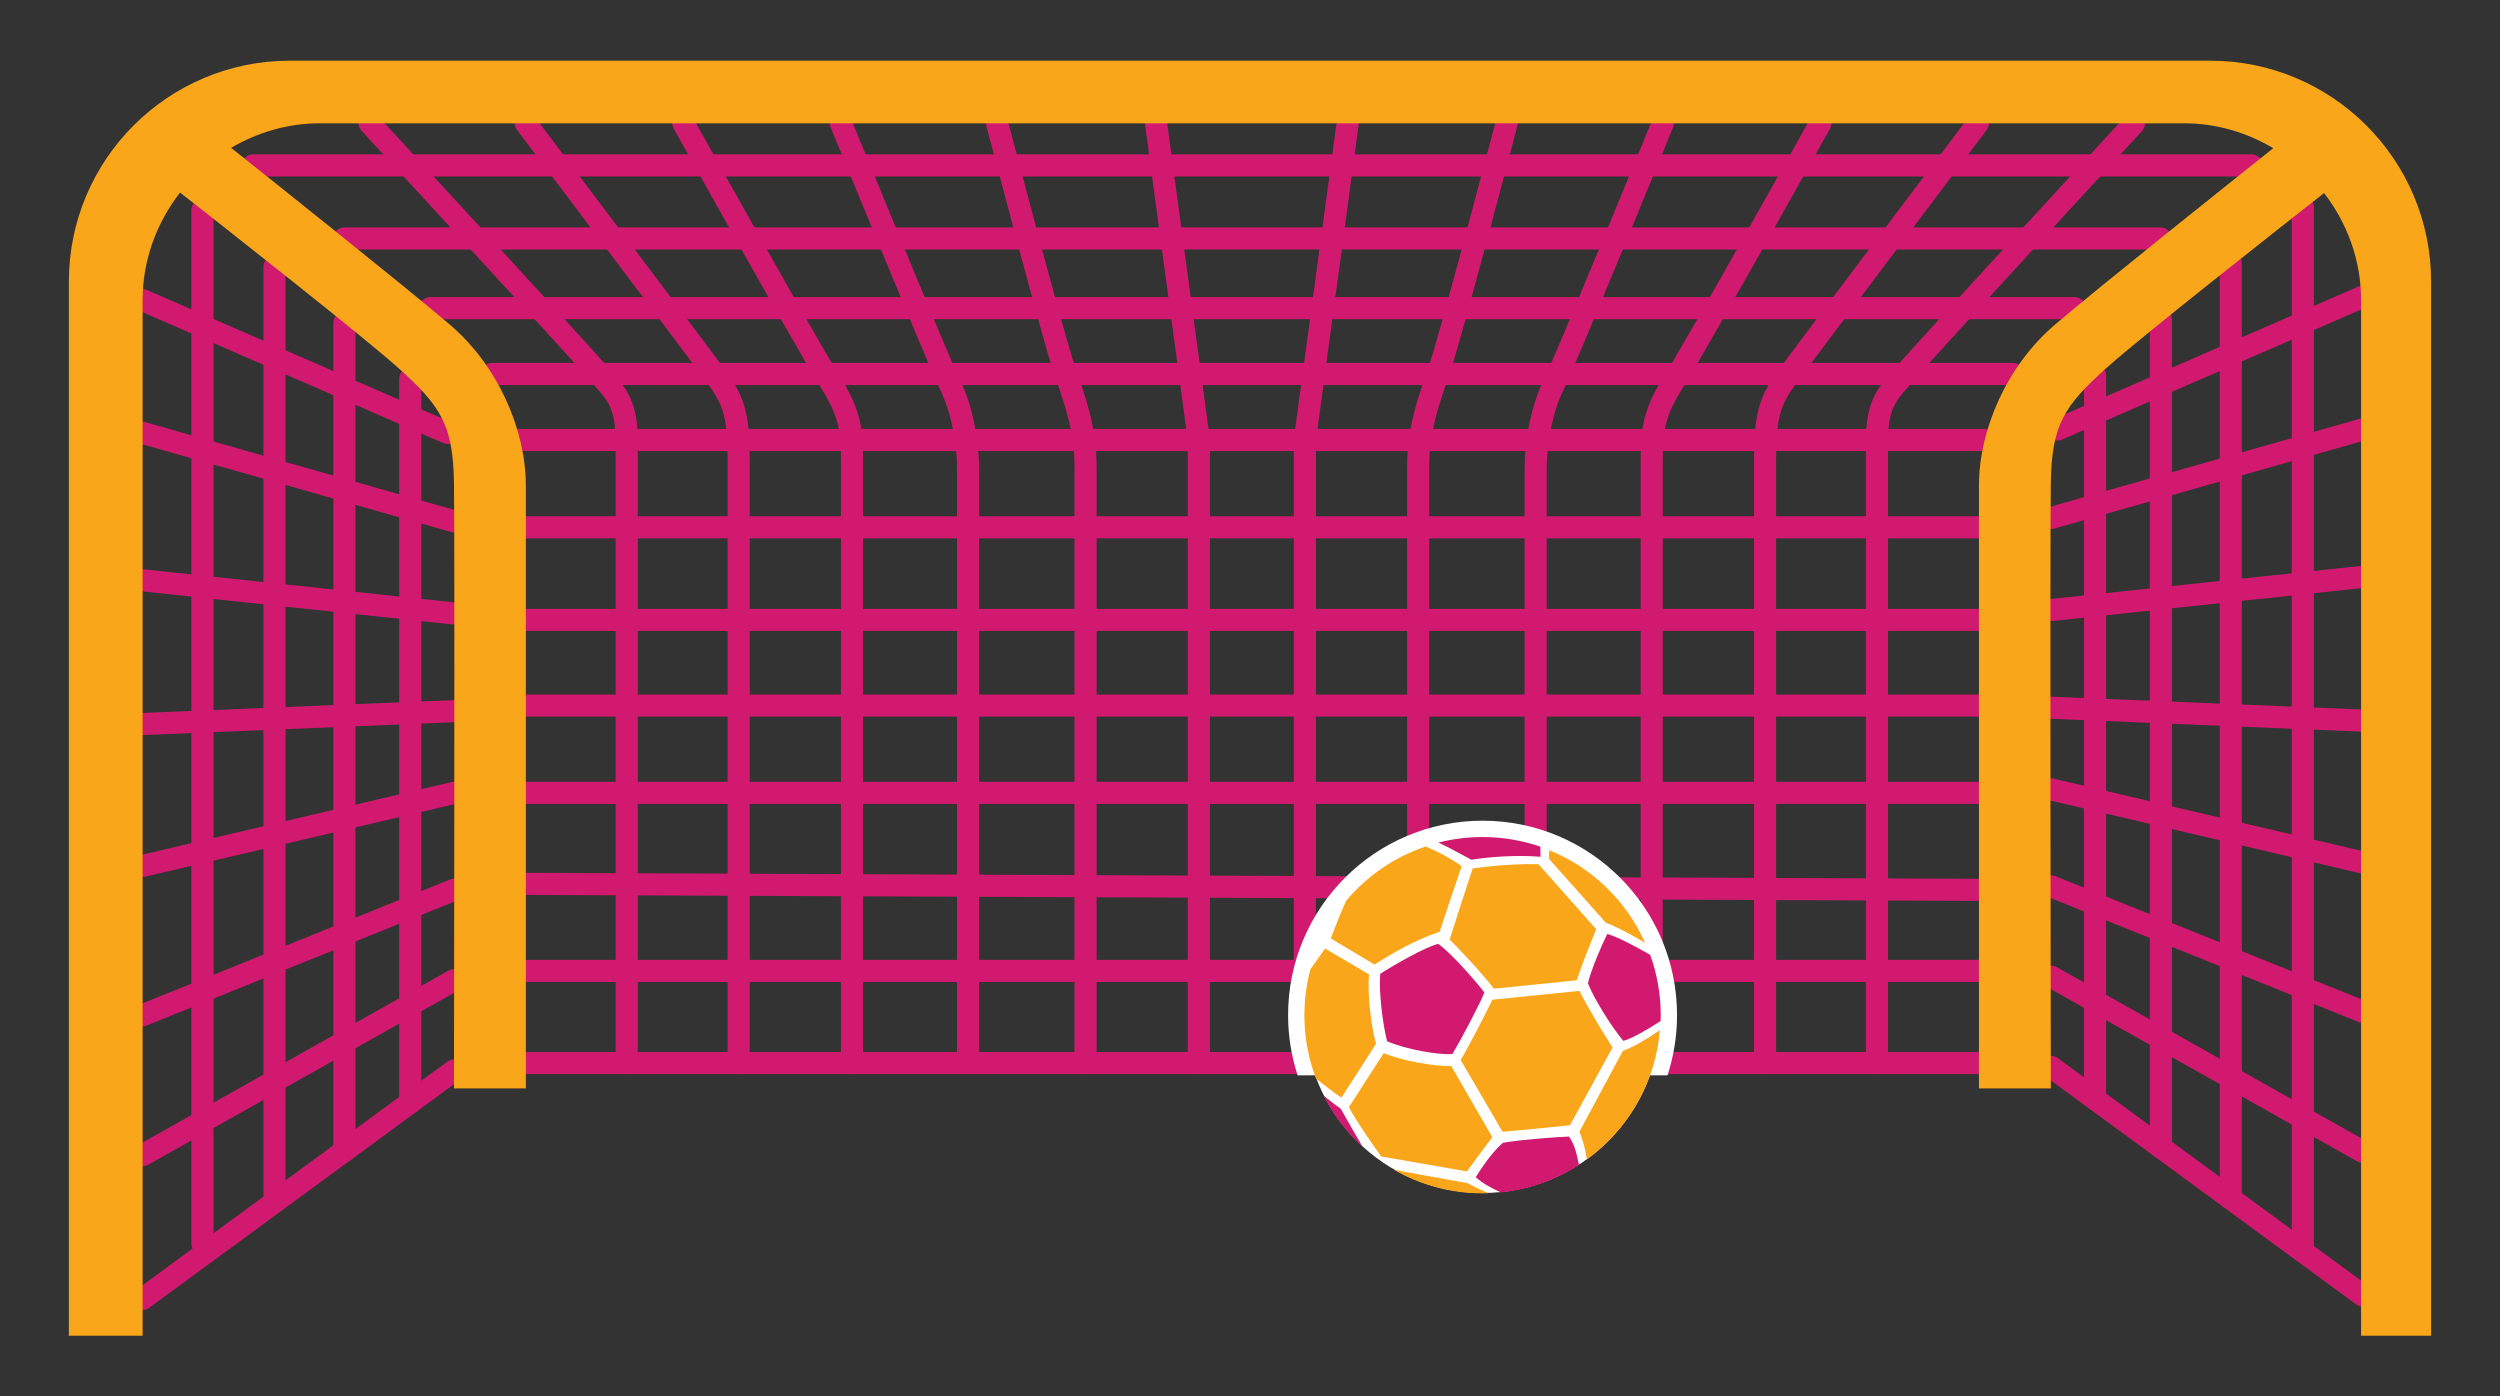 <?xml version="1.0" encoding="utf-8"?>
<!-- Generator: Adobe Illustrator 16.0.0, SVG Export Plug-In . SVG Version: 6.00 Build 0)  -->
<!DOCTYPE svg PUBLIC "-//W3C//DTD SVG 1.1//EN" "http://www.w3.org/Graphics/SVG/1.1/DTD/svg11.dtd">
<svg version="1.1" id="Calque_1" xmlns="http://www.w3.org/2000/svg" xmlns:xlink="http://www.w3.org/1999/xlink" x="0px" y="0px"
	 width="299.991px" height="167.567px" viewBox="0 0 299.991 167.567" enable-background="new 0 0 299.991 167.567"
	 xml:space="preserve">
<rect x="0" y="0" width="299.991" height="167.567" fill="#333333" stroke="none"/>
<g>
	<g>
		<g>
			
				<line fill="none" stroke="#D11A6F" stroke-width="2.653" stroke-linecap="round" stroke-miterlimit="10" x1="17.112" y1="155.867" x2="54.478" y2="128.453"/>
			
				<line fill="none" stroke="#D11A6F" stroke-width="2.653" stroke-linecap="round" stroke-miterlimit="10" x1="17.112" y1="138.619" x2="54.478" y2="117.617"/>
			
				<line fill="none" stroke="#D11A6F" stroke-width="2.653" stroke-linecap="round" stroke-miterlimit="10" x1="17.112" y1="121.818" x2="54.478" y2="106.779"/>
			
				<line fill="none" stroke="#D11A6F" stroke-width="2.653" stroke-linecap="round" stroke-miterlimit="10" x1="17.112" y1="103.908" x2="54.478" y2="95.141"/>
			
				<line fill="none" stroke="#D11A6F" stroke-width="2.653" stroke-linecap="round" stroke-miterlimit="10" x1="17.112" y1="86.881" x2="54.478" y2="85.336"/>
			
				<line fill="none" stroke="#D11A6F" stroke-width="2.653" stroke-linecap="round" stroke-miterlimit="10" x1="17.112" y1="69.633" x2="54.478" y2="73.614"/>
			
				<line fill="none" stroke="#D11A6F" stroke-width="2.653" stroke-linecap="round" stroke-miterlimit="10" x1="17.112" y1="51.947" x2="54.478" y2="62.56"/>
			
				<line fill="none" stroke="#D11A6F" stroke-width="2.653" stroke-linecap="round" stroke-miterlimit="10" x1="17.112" y1="36.022" x2="53.719" y2="51.947"/>
			
				<line fill="none" stroke="#D11A6F" stroke-width="2.653" stroke-linecap="round" stroke-miterlimit="10" x1="24.294" y1="25.216" x2="24.294" y2="149.232"/>
			
				<line fill="none" stroke="#D11A6F" stroke-width="2.653" stroke-linecap="round" stroke-miterlimit="10" x1="32.938" y1="32.046" x2="32.938" y2="143.264"/>
			
				<line fill="none" stroke="#D11A6F" stroke-width="2.653" stroke-linecap="round" stroke-miterlimit="10" x1="41.326" y1="38.758" x2="41.326" y2="138.102"/>
			
				<line fill="none" stroke="#D11A6F" stroke-width="2.653" stroke-linecap="round" stroke-miterlimit="10" x1="49.229" y1="45.469" x2="49.229" y2="132.303"/>
		</g>
		<g>
			
				<line fill="none" stroke="#D11A6F" stroke-width="2.653" stroke-linecap="round" stroke-miterlimit="10" x1="283.514" y1="155.455" x2="246.147" y2="128.041"/>
			
				<line fill="none" stroke="#D11A6F" stroke-width="2.653" stroke-linecap="round" stroke-miterlimit="10" x1="283.514" y1="138.207" x2="246.147" y2="117.205"/>
			
				<line fill="none" stroke="#D11A6F" stroke-width="2.653" stroke-linecap="round" stroke-miterlimit="10" x1="283.514" y1="121.406" x2="246.147" y2="106.367"/>
			
				<line fill="none" stroke="#D11A6F" stroke-width="2.653" stroke-linecap="round" stroke-miterlimit="10" x1="283.514" y1="103.496" x2="246.147" y2="94.729"/>
			
				<line fill="none" stroke="#D11A6F" stroke-width="2.653" stroke-linecap="round" stroke-miterlimit="10" x1="283.514" y1="86.469" x2="246.147" y2="84.924"/>
			
				<line fill="none" stroke="#D11A6F" stroke-width="2.653" stroke-linecap="round" stroke-miterlimit="10" x1="283.514" y1="69.221" x2="246.147" y2="73.202"/>
			
				<line fill="none" stroke="#D11A6F" stroke-width="2.653" stroke-linecap="round" stroke-miterlimit="10" x1="283.514" y1="51.535" x2="246.147" y2="62.148"/>
			
				<line fill="none" stroke="#D11A6F" stroke-width="2.653" stroke-linecap="round" stroke-miterlimit="10" x1="283.514" y1="35.61" x2="246.907" y2="51.535"/>
			
				<line fill="none" stroke="#D11A6F" stroke-width="2.653" stroke-linecap="round" stroke-miterlimit="10" x1="276.331" y1="24.804" x2="276.331" y2="150.186"/>
			
				<line fill="none" stroke="#D11A6F" stroke-width="2.653" stroke-linecap="round" stroke-miterlimit="10" x1="267.688" y1="31.634" x2="267.688" y2="143.844"/>
			
				<line fill="none" stroke="#D11A6F" stroke-width="2.653" stroke-linecap="round" stroke-miterlimit="10" x1="259.299" y1="38.346" x2="259.299" y2="137.689"/>
			
				<line fill="none" stroke="#D11A6F" stroke-width="2.653" stroke-linecap="round" stroke-miterlimit="10" x1="251.397" y1="45.057" x2="251.397" y2="131.891"/>
		</g>
		<g>
			
				<line fill="none" stroke="#D11A6F" stroke-width="2.653" stroke-linecap="round" stroke-miterlimit="10" x1="63.099" y1="127.561" x2="237.469" y2="127.561"/>
			
				<line fill="none" stroke="#D11A6F" stroke-width="2.653" stroke-linecap="round" stroke-miterlimit="10" x1="63.099" y1="116.508" x2="237.469" y2="116.508"/>
			
				<line fill="none" stroke="#D11A6F" stroke-width="2.653" stroke-linecap="round" stroke-miterlimit="10" x1="63.099" y1="106.061" x2="237.469" y2="106.779"/>
			
				<line fill="none" stroke="#D11A6F" stroke-width="2.653" stroke-linecap="round" stroke-miterlimit="10" x1="63.099" y1="95.141" x2="237.469" y2="95.141"/>
			
				<line fill="none" stroke="#D11A6F" stroke-width="2.653" stroke-linecap="round" stroke-miterlimit="10" x1="63.099" y1="84.667" x2="237.469" y2="84.667"/>
			
				<line fill="none" stroke="#D11A6F" stroke-width="2.653" stroke-linecap="round" stroke-miterlimit="10" x1="63.099" y1="74.386" x2="237.469" y2="74.386"/>
			
				<line fill="none" stroke="#D11A6F" stroke-width="2.653" stroke-linecap="round" stroke-miterlimit="10" x1="63.099" y1="63.275" x2="237.469" y2="63.275"/>
			
				<line fill="none" stroke="#D11A6F" stroke-width="2.653" stroke-linecap="round" stroke-miterlimit="10" x1="62.405" y1="52.796" x2="238.159" y2="52.796"/>
			
				<line fill="none" stroke="#D11A6F" stroke-width="2.653" stroke-linecap="round" stroke-miterlimit="10" x1="59.037" y1="44.878" x2="241.532" y2="44.878"/>
			
				<line fill="none" stroke="#D11A6F" stroke-width="2.653" stroke-linecap="round" stroke-miterlimit="10" x1="51.623" y1="36.98" x2="248.951" y2="36.98"/>
			
				<line fill="none" stroke="#D11A6F" stroke-width="2.653" stroke-linecap="round" stroke-miterlimit="10" x1="41.326" y1="28.616" x2="259.238" y2="28.616"/>
			
				<line fill="none" stroke="#D11A6F" stroke-width="2.653" stroke-linecap="round" stroke-miterlimit="10" x1="30.378" y1="19.848" x2="270.19" y2="19.848"/>
			<path fill="none" stroke="#D11A6F" stroke-width="2.653" stroke-linecap="round" stroke-miterlimit="10" d="M75.205,127.561
				c0,0,0-69.986,0-74.764s-1.658-5.918-3.316-7.918C70.23,42.877,44.36,14.795,44.36,14.795"/>
			<path fill="none" stroke="#D11A6F" stroke-width="2.653" stroke-linecap="round" stroke-miterlimit="10" d="M88.637,127.561
				c0,0,0-67.436,0-72.412c0-4.975-0.497-6.923-2.487-9.68c-1.99-2.758-23.051-30.674-23.051-30.674"/>
			<path fill="none" stroke="#D11A6F" stroke-width="2.653" stroke-linecap="round" stroke-miterlimit="10" d="M102.236,127.561
				c0,0,0-68.597,0-72.412c0-3.813-0.332-5.763-2.819-9.68c-2.487-3.918-17.412-30.674-17.412-30.674"/>
			<path fill="none" stroke="#D11A6F" stroke-width="2.653" stroke-linecap="round" stroke-miterlimit="10" d="M116.166,127.561
				c0,0,0-67.737,0-71.25s-0.829-7.462-2.155-10.116c-1.327-2.652-13.102-31.398-13.102-31.398"/>
			<path fill="none" stroke="#D11A6F" stroke-width="2.653" stroke-linecap="round" stroke-miterlimit="10" d="M130.261,127.561
				c0,0,0-66.939,0-71.583c0-4.643-1.326-8.063-2.653-11.991c-1.326-3.929-7.96-29.191-7.96-29.191"/>
			<polyline fill="none" stroke="#D11A6F" stroke-width="2.653" stroke-linecap="round" stroke-miterlimit="10" points="
				143.86,127.561 143.86,52.796 138.719,14.795 			"/>
			<path fill="none" stroke="#D11A6F" stroke-width="2.653" stroke-linecap="round" stroke-miterlimit="10" d="M225.231,127.561
				c0,0,0-69.986,0-74.764s1.659-5.918,3.317-7.918c1.658-2.001,27.528-30.083,27.528-30.083"/>
			<path fill="none" stroke="#D11A6F" stroke-width="2.653" stroke-linecap="round" stroke-miterlimit="10" d="M211.799,127.561
				c0,0,0-67.436,0-72.412c0-4.975,0.497-6.923,2.487-9.68c1.99-2.758,23.051-30.674,23.051-30.674"/>
			<path fill="none" stroke="#D11A6F" stroke-width="2.653" stroke-linecap="round" stroke-miterlimit="10" d="M198.201,127.561
				c0,0,0-68.597,0-72.412c0-3.813,0.332-5.763,2.819-9.68c2.487-3.918,17.412-30.674,17.412-30.674"/>
			<path fill="none" stroke="#D11A6F" stroke-width="2.653" stroke-linecap="round" stroke-miterlimit="10" d="M184.271,127.561
				c0,0,0-67.737,0-71.25s0.829-7.462,2.155-10.116c1.327-2.652,13.102-31.398,13.102-31.398"/>
			<path fill="none" stroke="#D11A6F" stroke-width="2.653" stroke-linecap="round" stroke-miterlimit="10" d="M170.175,127.561
				c0,0,0-66.939,0-71.583c0-4.643,1.327-8.063,2.653-11.991c1.326-3.929,7.96-29.191,7.96-29.191"/>
			<polyline fill="none" stroke="#D11A6F" stroke-width="2.653" stroke-linecap="round" stroke-miterlimit="10" points="
				156.577,127.561 156.577,52.796 161.717,14.795 			"/>
		</g>
		<path fill="#FAA61A" d="M265.195,7.281H34.796c-14.653,0-26.533,11.878-26.533,26.533v126.473h8.849V36.022
			c0-4.888,1.718-9.334,4.493-12.92c5.49,4.307,21.812,17.143,26.077,20.947c5.197,4.638,6.685,6.902,6.794,13.878
			c0.108,6.975,0,72.676,0,72.676h8.623c0,0,0-64.395,0-72.339c0-6.649-3.316-14.387-9.178-19.361
			c-5.584-4.742-20.858-16.92-26.193-21.164c3.132-1.824,6.727-2.943,10.61-2.943h223.76c3.918,0,7.54,1.135,10.688,2.984
			c-5.387,4.286-20.576,16.402-26.14,21.123c-5.861,4.975-9.178,12.712-9.178,19.361c0,7.944,0,72.339,0,72.339h8.623
			c0,0-0.108-65.702,0-72.676c0.109-6.976,1.594-9.24,6.795-13.878c4.241-3.783,20.42-16.511,25.996-20.885
			c2.744,3.575,4.441,8.001,4.441,12.857v124.265h8.403V33.814C291.728,19.159,279.847,7.281,265.195,7.281z"/>
	</g>
	<g>
		<path fill="#FFFFFF" d="M200.094,129.035c0.739-2.273,1.144-4.697,1.144-7.217c0-12.887-10.448-23.336-23.336-23.336
			c-12.889,0-23.336,10.449-23.336,23.336c0,2.52,0.404,4.943,1.144,7.217H200.094z"/>
		<circle fill="#FFFFFF" cx="177.902" cy="121.818" r="21.336"/>
		<g>
			<path fill="#FAA61A" d="M192.702,110.736c1.359,0.492,3.114,1.455,4.712,2.408c-2.243-5.035-6.378-9.039-11.5-11.119
				c-0.036,0.342-0.05,0.691-0.027,1.047L192.702,110.736z"/>
			<path fill="#FAA61A" d="M179.251,118.639l9.954-1.01c0.817-2.457,1.462-3.934,2.33-6.125l-6.917-7.799
				c-2.425-0.092-5.853,0.209-7.897,0.498c-0.559,1.66-2.241,6.83-2.772,8.547C175.86,114.623,178.315,117.371,179.251,118.639z"/>
			<path fill="#FAA61A" d="M164.931,115.74c2.361-1.484,4.959-2.984,7.818-3.93c0.581-1.803,2.125-6.346,2.645-7.877
				c-1.722-1.195-3.206-1.889-4.323-2.355c-3.753,1.262-7.039,3.539-9.533,6.5c-0.626,1.35-1.471,3.521-1.854,4.529L164.931,115.74z
				"/>
			<path fill="#FAA61A" d="M165.119,125.248c-0.593-2.111-1.051-5.912-0.847-8.326l-5.269-3.1l-1.761,2.498
				c-0.468,1.758-0.719,3.605-0.719,5.512c0,2.674,0.494,5.238,1.393,7.6c1.064,0.813,2.067,1.662,3.051,2.281L165.119,125.248z"/>
			<path fill="#FAA61A" d="M193.499,125.695c-1.162-1.811-2.921-4.699-3.979-6.791l-10.441,1.059
				c-0.964,1.975-2.849,5.646-3.805,7.234l5.034,8.611c2.307-0.188,6.331-0.605,8.08-0.785L193.499,125.695z"/>
			<path fill="#FAA61A" d="M194.734,126.111l-5.212,9.695c0.383,0.893,0.718,2.09,0.904,3.322c4.898-3.555,8.227-9.139,8.754-15.516
				C197.864,124.527,196.176,125.563,194.734,126.111z"/>
			<path fill="#FAA61A" d="M176.029,140.568c0.798-1.131,2.118-2.891,3.044-4.105l-4.925-8.537
				c-1.991,0.049-6.056-0.646-8.099-1.563l-4.185,6.49c0.887,1.684,2.585,4.102,3.869,5.92L176.029,140.568z"/>
			<path fill="#FAA61A" d="M167.284,140.377c3.126,1.793,6.745,2.82,10.605,2.82c0.232,0,0.462-0.006,0.692-0.016
				c-0.97-0.426-1.858-0.859-2.466-1.201L167.284,140.377z"/>
			<path fill="#D11A6F" d="M165.629,116.838c1.937-1.219,5.423-3.197,6.938-3.576c1.575,1.055,4.786,4.795,5.554,5.836
				c-0.724,1.77-3.053,6.082-3.837,7.383c-1.667,0.133-5.598-0.559-7.831-1.533C165.967,123.213,165.409,118.93,165.629,116.838z"/>
			<path fill="#D11A6F" d="M198.021,114.584c-1.739-1.002-3.824-2.119-5.15-2.516c-0.696,1.381-1.936,4.279-2.327,5.912
				c0.736,1.896,2.883,5.311,4.246,6.918c0.906-0.221,2.799-1.275,4.473-2.377c0.007-0.234,0.018-0.467,0.018-0.703
				C199.28,119.279,198.834,116.844,198.021,114.584z"/>
			<path fill="#D11A6F" d="M177.083,141.254c0.703,0.652,1.789,1.287,3.011,1.832c3.43-0.35,6.615-1.514,9.371-3.289
				c-0.254-1.381-0.584-2.611-1.203-3.414c-1.519,0.055-6.042,0.391-7.92,0.75C179.434,137.918,178.316,139.277,177.083,141.254z"/>
			<path fill="#D11A6F" d="M172.604,101.104c1.823,0.869,3.103,1.625,3.959,2.064c1.778-0.305,5.263-0.611,8.303-0.359
				c-0.019-0.297-0.023-0.723-0.024-1.209c-2.177-0.748-4.51-1.158-6.939-1.158C176.073,100.441,174.298,100.672,172.604,101.104z"
				/>
			<path fill="#D11A6F" d="M163.524,137.641c-1.025-1.764-2.501-4.328-2.638-4.596c-0.217-0.139-1.169-0.84-2.063-1.586
				C160.006,133.799,161.603,135.893,163.524,137.641z"/>
		</g>
	</g>
</g>
</svg>
